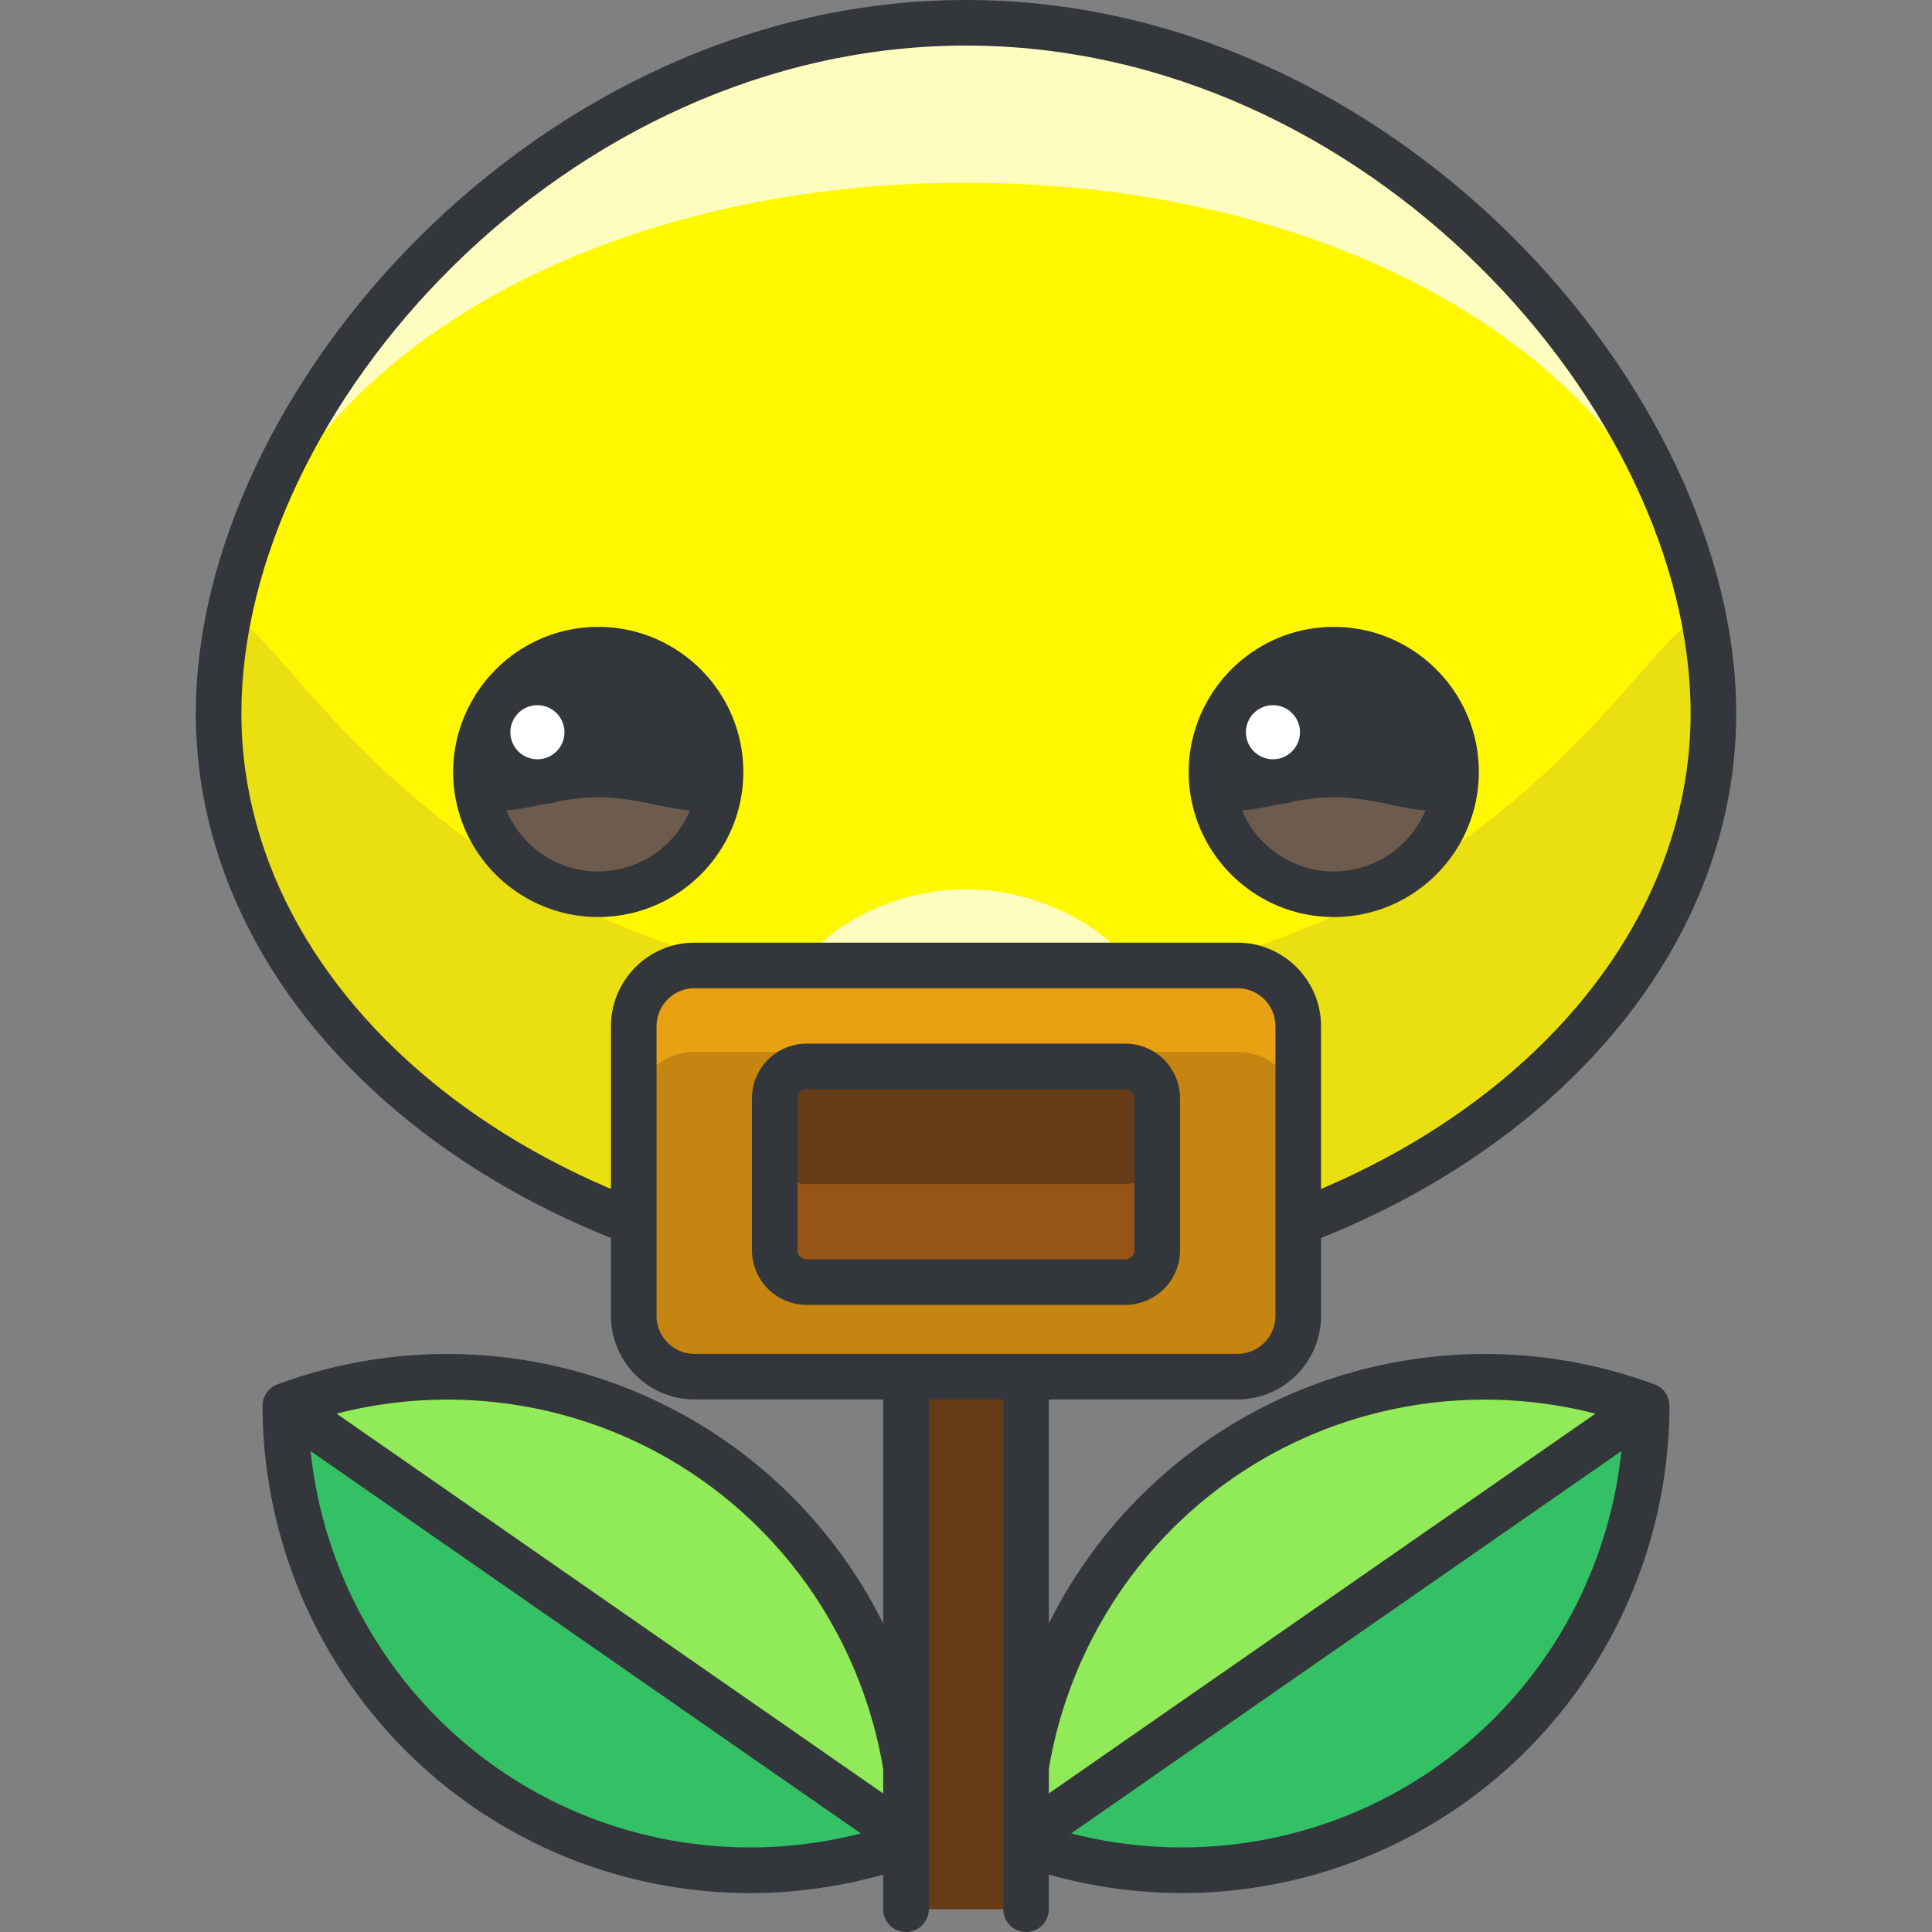 <?xml version="1.0" standalone="no"?><!DOCTYPE svg PUBLIC "-//W3C//DTD SVG 1.1//EN" "http://www.w3.org/Graphics/SVG/1.1/DTD/svg11.dtd"><svg t="1753152127647" class="icon" viewBox="0 0 1024 1024" version="1.1" xmlns="http://www.w3.org/2000/svg" p-id="6553" xmlns:xlink="http://www.w3.org/1999/xlink" width="256" height="256"><rect x="0" y="0" width="1024" height="1024" fill="#808080" stroke="none"/><path d="M766.976 947.323c-68.804 47.802-153.379 55.594-226.442 28.618 0.185-77.893 36.998-154.45 105.803-202.243 68.804-47.81 153.395-55.61 226.442-28.618-0.177 77.877-36.998 154.426-105.803 202.243z" fill="#91EA57" p-id="6554"></path><path d="M872.778 745.079c-0.169 77.877-36.998 154.434-105.803 202.243-68.804 47.802-153.379 55.594-226.442 28.618" fill="#34C166" p-id="6555"></path><path d="M876.964 733.745c-79.423-29.351-168.223-18.137-237.511 30.027-67.532 46.916-108.54 123.449-110.778 205.705l-19.143 13.299a12.059 12.059 0 0 0 6.891 21.993c2.383 0 4.782-0.7 6.875-2.165l19.095-13.267a259.633 259.633 0 0 0 83.939 14.007 258.417 258.417 0 0 0 147.527-46.119h0.008c69.304-48.156 110.794-127.466 110.979-212.137a12.075 12.075 0 0 0-7.881-11.343z m-223.729 49.862c56.214-39.059 126.588-51.263 192.374-34.334L553.945 951.927c7.092-67.581 43.076-129.269 99.29-168.32z m106.849 153.798c-56.198 39.035-126.54 51.247-192.358 34.334l291.648-202.646c-7.084 67.557-43.068 129.245-99.29 168.312z" fill="#33363A" p-id="6556"></path><path d="M257.024 947.323c68.821 47.802 153.395 55.594 226.442 28.618-0.169-77.893-36.998-154.45-105.803-202.243-68.804-47.81-153.395-55.61-226.442-28.618 0.193 77.877 36.998 154.426 105.803 202.243z" fill="#91EA57" p-id="6557"></path><path d="M151.222 745.079c0.185 77.877 36.998 154.434 105.803 202.243 68.821 47.802 153.395 55.594 226.442 28.618" fill="#34C166" p-id="6558"></path><path d="M514.467 982.783l-19.143-13.299c-2.222-82.248-43.229-158.789-110.77-205.705-69.304-48.156-158.096-59.386-237.519-30.027a12.067 12.067 0 0 0-7.889 11.359c0.201 84.679 41.7 163.973 110.979 212.129l0.008 0.008a258.594 258.594 0 0 0 147.535 46.111c28.216 0 56.584-4.661 83.931-14.007l19.095 13.267a12.035 12.035 0 0 0 16.793-3.027 12.059 12.059 0 0 0-3.019-16.809zM370.781 783.607c56.222 39.059 92.206 100.755 99.282 168.32L178.391 749.265c65.786-16.937 136.168-4.733 192.39 34.342z m-106.873 153.79c-56.198-39.051-92.182-100.739-99.282-168.296l291.648 202.646c-65.77 16.905-136.144 4.709-192.366-34.35z" fill="#33363A" p-id="6559"></path><path d="M480.19 1011.925V642.295a31.814 31.814 0 0 1 63.628 0v369.63" fill="#663C17" p-id="6560"></path><path d="M543.826 1024a12.075 12.075 0 0 1-12.075-12.075V642.295a19.763 19.763 0 0 0-19.747-19.731 19.755 19.755 0 0 0-19.731 19.731v369.63a12.075 12.075 0 0 1-24.15 0V642.295a43.93 43.93 0 0 1 43.881-43.881 43.938 43.938 0 0 1 43.897 43.881v369.63a12.075 12.075 0 0 1-12.075 12.075z" fill="#33363A" p-id="6561"></path><path d="M908.143 378.026c0 166.444-177.352 301.405-396.139 301.405S115.865 544.47 115.865 378.026c0-166.477 177.352-365.951 396.139-365.951s396.139 199.474 396.139 365.951z" fill="#FFFCC0" p-id="6562"></path><path d="M908.143 378.026c0 166.444-177.352 301.405-396.139 301.405S115.865 544.47 115.865 378.026c0-166.477 177.352-281.175 396.139-281.175s396.139 114.698 396.139 281.175z" fill="#FFF800" p-id="6563"></path><path d="M596.353 511.875c0 11.214-37.763 13.226-84.341 13.226-46.586 0-84.357-2.013-84.357-13.226 0-11.23 37.763-40.548 84.357-40.548 46.578 0 84.341 29.319 84.341 40.548z" fill="#FFFCC0" p-id="6564"></path><path d="M908.143 378.026c0 166.444-177.352 301.405-396.139 301.405S115.865 544.47 115.865 378.026c0-166.493 50.41 147.639 396.139 147.639s396.139-314.132 396.139-147.639z" fill="#EADF11" p-id="6565"></path><path d="M512.004 691.506c-225.09 0-408.214-140.628-408.214-313.48C103.79 206.8 285.876 0 512.004 0s408.214 206.8 408.214 378.026c0 172.86-183.124 313.48-408.214 313.48z m0-667.355C299.255 24.15 127.941 217.74 127.941 378.026c0 159.537 172.289 289.33 384.063 289.33s384.063-129.792 384.063-289.33C896.067 217.74 724.745 24.15 512.004 24.15z" fill="#33363A" p-id="6566"></path><path d="M381.89 409.156a64.804 64.804 0 0 1-64.828 64.812 64.804 64.804 0 1 1 0-129.623 64.812 64.812 0 0 1 64.828 64.812z" fill="#6D5C4D" p-id="6567"></path><path d="M284.846 388.088m-26.404 0a26.404 26.404 0 1 0 52.809 0 26.404 26.404 0 1 0-52.809 0Z" fill="#FFFFFF" p-id="6568"></path><path d="M317.07 332.269c-26.107 0-49.186 13.106-63.089 33.062a39.252 39.252 0 0 0-2.318 3.606 76.347 76.347 0 0 0-11.479 40.218c0 42.4 34.487 76.887 76.887 76.887 42.408 0 76.903-34.487 76.903-76.887s-34.503-76.887-76.903-76.887z m0 129.623a52.793 52.793 0 0 1-48.671-32.474c5.538-0.145 12.276-1.61 19.876-3.188a37.433 37.433 0 0 0 7.817-1.53c6.593-1.191 13.629-2.149 20.979-2.149 19.425 0 36.805 6.545 48.687 6.867a52.825 52.825 0 0 1-48.687 32.474z" fill="#33363A" p-id="6569"></path><path d="M284.838 388.097m-14.329 0a14.329 14.329 0 1 0 28.658 0 14.329 14.329 0 1 0-28.658 0Z" fill="#FFFFFF" p-id="6570"></path><path d="M771.741 409.156a64.804 64.804 0 0 1-64.812 64.812 64.804 64.804 0 1 1 0-129.623 64.804 64.804 0 0 1 64.812 64.812z" fill="#6D5C4D" p-id="6571"></path><path d="M674.697 388.088m-26.404 0a26.404 26.404 0 1 0 52.809 0 26.404 26.404 0 1 0-52.809 0Z" fill="#FFFFFF" p-id="6572"></path><path d="M706.93 332.269c-26.099 0-49.17 13.09-63.073 33.022a39.752 39.752 0 0 0-2.367 3.679 76.315 76.315 0 0 0-11.463 40.186c0 42.4 34.495 76.887 76.903 76.887 42.4 0 76.887-34.487 76.887-76.887s-34.487-76.887-76.887-76.887z m0 129.623a52.825 52.825 0 0 1-48.687-32.474c5.547-0.145 12.284-1.61 19.884-3.188 2.697-0.242 5.289-0.749 7.793-1.521 6.601-1.191 13.645-2.157 21.011-2.157 19.417 0 36.797 6.545 48.671 6.867a52.793 52.793 0 0 1-48.671 32.474z" fill="#33363A" p-id="6573"></path><path d="M674.689 388.097m-14.329 0a14.329 14.329 0 1 0 28.658 0 14.329 14.329 0 1 0-28.658 0Z" fill="#FFFFFF" p-id="6574"></path><path d="M688.101 697.455c0 17.783-14.402 32.2-32.2 32.2h-287.792a32.2 32.2 0 0 1-32.2-32.2V543.915a32.2 32.2 0 0 1 32.2-32.2h287.792c17.799 0 32.2 14.418 32.2 32.2v153.54z" fill="#E8A113" p-id="6575"></path><path d="M655.9 557.552h-287.792a32.2 32.2 0 0 0-32.2 32.2v107.703a32.2 32.2 0 0 0 32.2 32.2h287.792c17.799 0 32.2-14.418 32.2-32.2V589.752a32.2 32.2 0 0 0-32.2-32.2z" fill="#C68510" p-id="6576"></path><path d="M655.9 741.73h-287.792a44.332 44.332 0 0 1-44.276-44.276V543.915c0-24.408 19.868-44.276 44.276-44.276h287.792c24.408 0 44.276 19.868 44.276 44.276v153.532a44.332 44.332 0 0 1-44.276 44.284z m-287.792-217.941a20.141 20.141 0 0 0-20.125 20.125v153.532c0 11.101 9.024 20.125 20.125 20.125h287.792c11.101 0 20.125-9.024 20.125-20.125V543.915c0-11.101-9.024-20.125-20.125-20.125h-287.792z" fill="#33363A" p-id="6577"></path><path d="M613.363 662.654a16.889 16.889 0 0 1-16.889 16.889H427.518a16.889 16.889 0 0 1-16.889-16.889V582.113c0-9.322 7.559-16.889 16.889-16.889h168.956c9.338 0 16.889 7.559 16.889 16.889v80.541z" fill="#965514" p-id="6578"></path><path d="M596.482 565.223H427.518a16.889 16.889 0 0 0-16.889 16.889v28.586c0 9.322 7.559 16.889 16.889 16.889h168.956c9.338 0 16.889-7.559 16.889-16.889v-28.586a16.873 16.873 0 0 0-16.881-16.889z" fill="#663C17" p-id="6579"></path><path d="M596.482 691.618H427.518a29.005 29.005 0 0 1-28.964-28.964V582.113a29.005 29.005 0 0 1 28.964-28.964h168.956a29.005 29.005 0 0 1 28.964 28.964v80.55a28.997 28.997 0 0 1-28.956 28.956zM427.518 577.299a4.83 4.83 0 0 0-4.814 4.814v80.55a4.83 4.83 0 0 0 4.814 4.814h168.956a4.83 4.83 0 0 0 4.814-4.814V582.113a4.83 4.83 0 0 0-4.814-4.814H427.518z" fill="#33363A" p-id="6580"></path></svg>